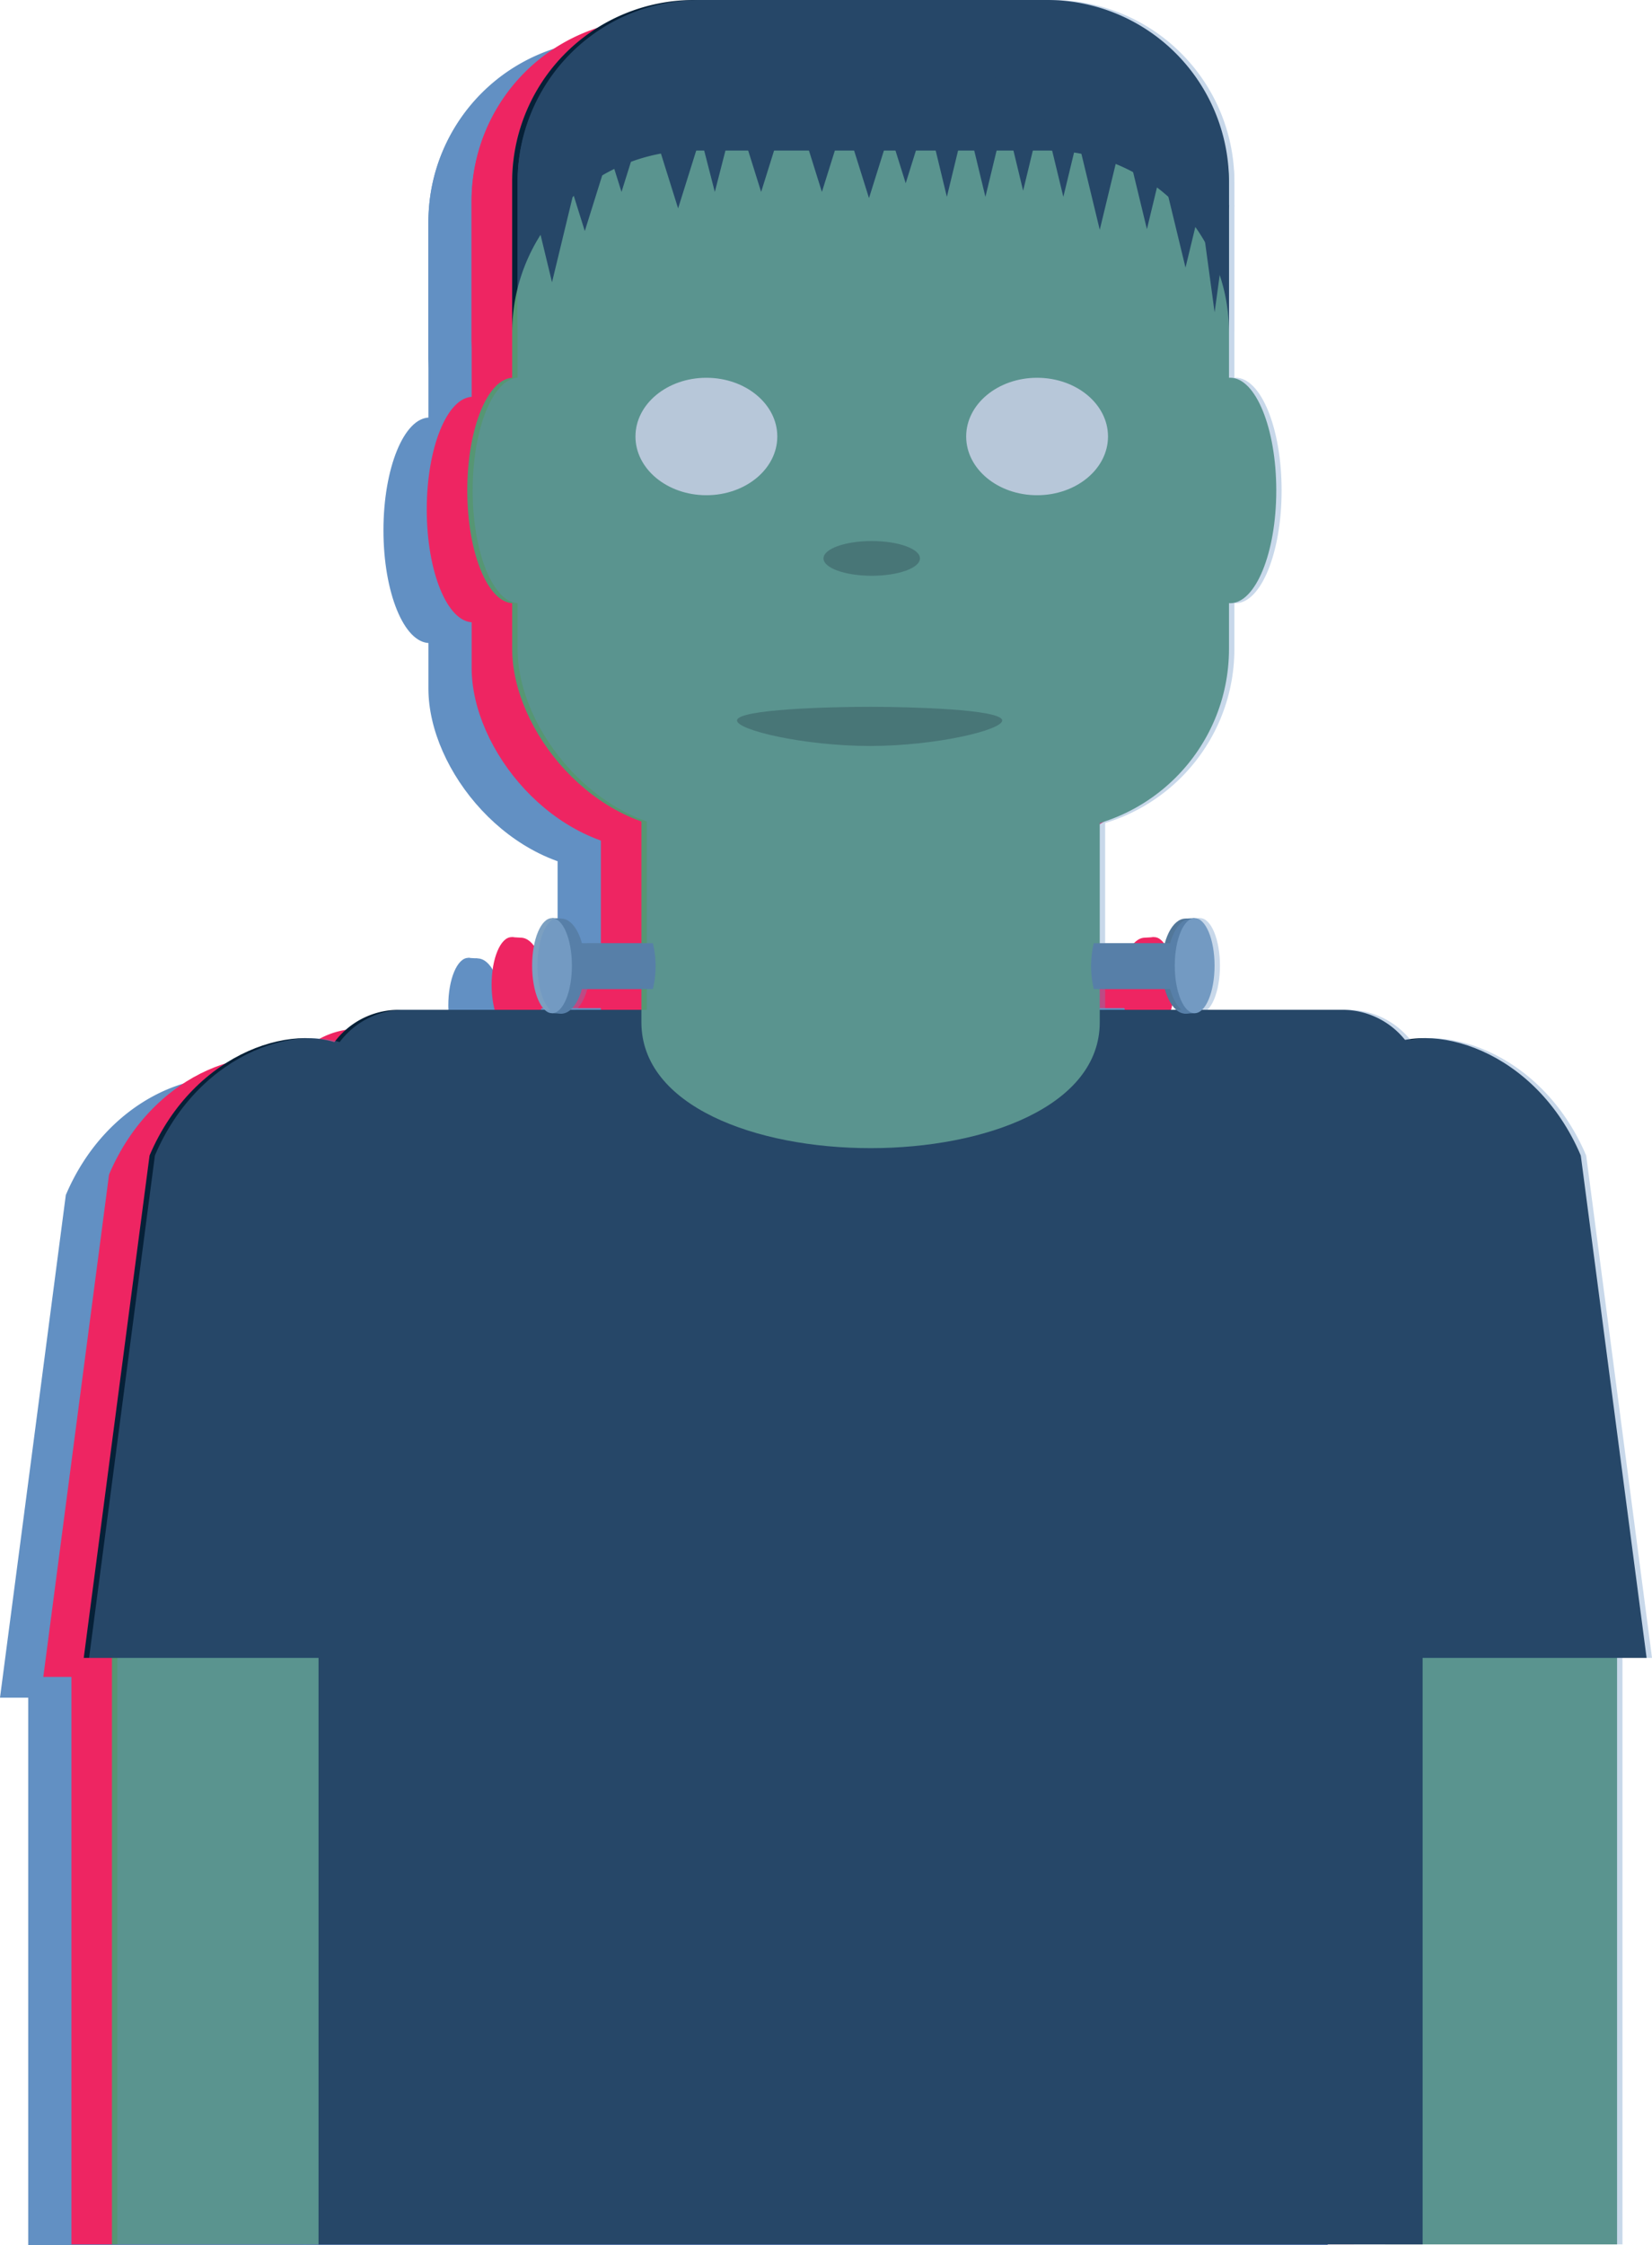 <svg xmlns="http://www.w3.org/2000/svg" viewBox="0 0 278.14 377.73"><defs><style>.cls-1{fill:#6290c3;}.cls-2{fill:#ee2562;}.cls-3{fill:#569673;}.cls-4{fill:#062037;}.cls-5{fill:#527799;}.cls-6{fill:#7ca0c1;}.cls-7{fill:#e5e5e5;}.cls-8{fill:#3b684f;}.cls-9{opacity:0.35;}</style></defs><g id="Layer_2" data-name="Layer 2"><g id="Layer_2-2" data-name="Layer 2"><path class="cls-1" d="M4.75,377.73H223.5a13.4,13.4,0,0,0,1.91-6.91V190.08a13.48,13.48,0,0,0-13.48-13.49H53A13.44,13.44,0,0,0,42.21,182c-9.37-2.84-24.36,3.13-31.13,19.06Q5.55,243.37,0,285.63H4.75Z"/><path class="cls-1" d="M211.36,285.63h51.76L252.05,201.1c-7.56-17.78-25.36-23.15-34.14-17.74-6.68,4.12-9.68,15.41-6.55,27Z"/><rect class="cls-1" x="72.13" y="6.8" width="120.69" height="139.66" rx="30.6"/><ellipse class="cls-1" cx="72.32" cy="89.22" rx="7.76" ry="18.97"/><ellipse class="cls-1" cx="193.01" cy="89.22" rx="7.76" ry="18.97"/><path class="cls-1" d="M171.06,178.66c0,28.23-77.18,28.23-77.18,0v-40h77.18Z"/><polygon class="cls-1" points="78.83 177.16 80.57 177.24 80.07 175.95 78.83 177.16"/><polygon class="cls-1" points="78.83 161.16 80.38 161.25 80.01 162.63 78.83 161.16"/><ellipse class="cls-1" cx="80.38" cy="169.25" rx="3.98" ry="8"/><ellipse class="cls-1" cx="78.83" cy="169.16" rx="3.35" ry="8"/><path class="cls-1" d="M95.82,173.11H83.25v-7.72H95.82a16.82,16.82,0,0,1,.45,4A16.37,16.37,0,0,1,95.82,173.11Z"/><polygon class="cls-1" points="187.04 177.16 185.3 177.24 185.8 175.95 187.04 177.16"/><polygon class="cls-1" points="187.04 161.16 185.49 161.25 185.86 162.63 187.04 161.16"/><ellipse class="cls-1" cx="185.49" cy="169.25" rx="3.98" ry="8"/><ellipse class="cls-1" cx="187.04" cy="169.16" rx="3.35" ry="8"/><path class="cls-1" d="M170.05,173.11h12.58v-7.72H170.05a16.77,16.77,0,0,0,0,7.72Z"/><path class="cls-1" d="M162.21,6.69H102.73A30.61,30.61,0,0,0,72.13,37.3V62.62A30.6,30.6,0,0,1,102.73,32h59.48a30.61,30.61,0,0,1,30.61,30.6V37.3A30.62,30.62,0,0,0,162.21,6.69Z"/><polygon class="cls-1" points="84.36 45.56 90.54 25.84 78.18 25.84 84.36 45.56"/><polygon class="cls-1" points="90.54 38.99 96.72 19.26 84.36 19.26 90.54 38.99"/><polygon class="cls-1" points="100.06 41.76 106.24 22.03 93.88 22.03 100.06 41.76"/><polygon class="cls-1" points="106.24 38.99 111.31 19.26 101.17 19.26 106.24 38.99"/><polygon class="cls-1" points="114.04 38.99 120.22 19.26 107.86 19.26 114.04 38.99"/><polygon class="cls-1" points="124.28 38.99 130.46 19.26 118.09 19.26 124.28 38.99"/><polygon class="cls-1" points="132.2 40.03 138.38 20.3 126.02 20.3 132.2 40.03"/><polygon class="cls-1" points="138.38 37.52 144.56 17.8 132.2 17.8 138.38 37.52"/><polygon class="cls-1" points="145.32 39.82 150.01 20.41 140.62 20.41 145.32 39.82"/><polygon class="cls-1" points="151.8 39.82 156.5 20.41 147.11 20.41 151.8 39.82"/><polygon class="cls-1" points="158.16 38.78 162.85 19.36 153.46 19.36 158.16 38.78"/><polygon class="cls-1" points="164.92 39.82 169.62 20.41 160.23 20.41 164.92 39.82"/><polygon class="cls-1" points="171.06 45.35 175.75 25.94 166.37 25.94 171.06 45.35"/><polygon class="cls-1" points="178.99 45.25 183.69 25.84 174.3 25.84 178.99 45.25"/><polygon class="cls-1" points="185.49 51.72 190.18 32.31 180.8 32.31 185.49 51.72"/><polygon class="cls-1" points="190.39 59.25 192.84 41.25 187.94 41.25 190.39 59.25"/><ellipse class="cls-1" cx="104.83" cy="80.14" rx="11.94" ry="9.88"/><ellipse class="cls-1" cx="160.51" cy="80.14" rx="11.94" ry="9.88"/><path class="cls-1" d="M154.63,127.89c.1,1.6-11,4.29-22.16,4.31-11.3,0-22.59-2.7-22.49-4.31.12-1.88,15.8-2.28,22.49-2.28C138.86,125.62,154.51,126,154.63,127.89Z"/><ellipse class="cls-1" cx="132.67" cy="100.64" rx="8.12" ry="2.92"/><rect class="cls-2" x="12.03" y="265.05" width="39.06" height="112.56"/><path class="cls-2" d="M51.58,377.61H227.93a13.41,13.41,0,0,0,4.77-10.27V186.59a13.48,13.48,0,0,0-13.48-13.48H60.3a13.47,13.47,0,0,0-13.48,13.48V367.34A13.43,13.43,0,0,0,51.58,377.61Z"/><path class="cls-2" d="M59.05,282.14H7.29l11.07-84.53c7.56-17.78,25.36-23.15,34.14-17.73,6.68,4.11,9.68,15.4,6.55,27Z"/><path class="cls-2" d="M218.65,282.14h51.76l-11.08-84.53c-7.55-17.78-25.35-23.15-34.14-17.73-6.67,4.11-9.67,15.4-6.54,27Z"/><rect class="cls-2" x="79.41" y="3.32" width="120.69" height="139.66" rx="30.6"/><ellipse class="cls-2" cx="79.61" cy="85.73" rx="7.76" ry="18.97"/><ellipse class="cls-2" cx="200.3" cy="85.73" rx="7.76" ry="18.97"/><path class="cls-2" d="M178.35,175.17c0,28.24-77.18,28.24-77.18,0v-40h77.18Z"/><polygon class="cls-2" points="86.12 173.67 87.86 173.75 87.36 172.47 86.12 173.67"/><polygon class="cls-2" points="86.12 157.67 87.67 157.76 87.3 159.14 86.12 157.67"/><ellipse class="cls-2" cx="87.67" cy="165.76" rx="3.98" ry="8"/><ellipse class="cls-2" cx="86.12" cy="165.67" rx="3.35" ry="8"/><path class="cls-2" d="M103.11,169.62H90.53V161.9h12.58a16.77,16.77,0,0,1,0,7.72Z"/><polygon class="cls-2" points="194.33 173.67 192.59 173.75 193.09 172.47 194.33 173.67"/><polygon class="cls-2" points="194.33 157.67 192.78 157.76 193.15 159.14 194.33 157.67"/><ellipse class="cls-2" cx="192.78" cy="165.76" rx="3.98" ry="8"/><ellipse class="cls-2" cx="194.33" cy="165.67" rx="3.35" ry="8"/><path class="cls-2" d="M177.34,169.62h12.57V161.9H177.34a16.82,16.82,0,0,0-.45,4A16.37,16.37,0,0,0,177.34,169.62Z"/><path class="cls-2" d="M169.5,3.21H110a30.6,30.6,0,0,0-30.61,30.6V59.14A30.61,30.61,0,0,1,110,28.53H169.5a30.61,30.61,0,0,1,30.6,30.61V33.81A30.6,30.6,0,0,0,169.5,3.21Z"/><polygon class="cls-2" points="91.64 42.07 97.83 22.35 85.47 22.35 91.64 42.07"/><polygon class="cls-2" points="97.83 35.5 104 15.77 91.64 15.77 97.83 35.5"/><polygon class="cls-2" points="107.35 38.27 113.53 18.54 101.17 18.54 107.35 38.27"/><polygon class="cls-2" points="113.53 35.5 118.6 15.77 108.46 15.77 113.53 35.5"/><polygon class="cls-2" points="121.33 35.5 127.51 15.77 115.15 15.77 121.33 35.5"/><polygon class="cls-2" points="131.56 35.5 137.74 15.77 125.38 15.77 131.56 35.5"/><polygon class="cls-2" points="139.49 36.54 145.67 16.81 133.31 16.81 139.49 36.54"/><polygon class="cls-2" points="145.67 34.03 151.85 14.31 139.49 14.31 145.67 34.03"/><polygon class="cls-2" points="152.6 36.33 157.3 16.92 147.91 16.92 152.6 36.33"/><polygon class="cls-2" points="159.09 36.33 163.78 16.92 154.4 16.92 159.09 36.33"/><polygon class="cls-2" points="165.44 35.29 170.14 15.88 160.75 15.88 165.44 35.29"/><polygon class="cls-2" points="172.21 36.33 176.9 16.92 167.52 16.92 172.21 36.33"/><polygon class="cls-2" points="178.35 41.87 183.04 22.45 173.65 22.45 178.35 41.87"/><polygon class="cls-2" points="186.28 41.76 190.97 22.35 181.59 22.35 186.28 41.76"/><polygon class="cls-2" points="192.78 48.23 197.47 28.82 188.09 28.82 192.78 48.23"/><polygon class="cls-2" points="197.68 55.76 200.13 37.76 195.23 37.76 197.68 55.76"/><ellipse class="cls-2" cx="112.11" cy="76.65" rx="11.94" ry="9.88"/><ellipse class="cls-2" cx="167.79" cy="76.65" rx="11.94" ry="9.88"/><path class="cls-2" d="M161.91,124.41c.1,1.59-11,4.28-22.15,4.3-11.31,0-22.59-2.69-22.49-4.3.11-1.88,15.8-2.29,22.49-2.28C146.14,122.13,161.8,122.53,161.91,124.41Z"/><ellipse class="cls-2" cx="139.95" cy="97.15" rx="8.12" ry="2.92"/><polyline class="cls-3" points="272.26 371.16 272.26 261.85 233.2 261.85 233.2 377.61 272.26 377.61 272.26 371.16"/><polyline class="cls-3" points="18.85 371.16 18.85 377.61 57.91 377.61 57.91 261.85 18.85 261.85 18.85 371.16"/><path class="cls-4" d="M239.52,377.61V183.41A13.5,13.5,0,0,0,226,169.9H67.12a13.5,13.5,0,0,0-13.49,13.51v194.2Z"/><path class="cls-4" d="M65.87,278.93H14.1l11.08-84.52c7.56-17.78,25.36-23.15,34.14-17.74,6.68,4.12,9.68,15.4,6.55,27Z"/><path class="cls-4" d="M225.46,278.93h51.77l-11.08-84.52c-7.56-17.78-25.35-23.15-34.14-17.74-6.67,4.12-9.67,15.4-6.55,27Z"/><rect class="cls-3" x="86.23" y="0.11" width="120.69" height="139.66" rx="30.6"/><ellipse class="cls-3" cx="86.43" cy="82.52" rx="7.76" ry="18.97"/><ellipse class="cls-3" cx="207.12" cy="82.52" rx="7.76" ry="18.97"/><path class="cls-3" d="M185.16,172c0,28.23-77.17,28.23-77.17,0V132h77.17Z"/><polygon class="cls-5" points="92.94 170.47 94.68 170.54 94.17 169.26 92.94 170.47"/><polygon class="cls-5" points="92.94 154.47 94.49 154.55 94.12 155.94 92.94 154.47"/><ellipse class="cls-5" cx="94.49" cy="162.55" rx="3.98" ry="8"/><ellipse class="cls-6" cx="92.94" cy="162.47" rx="3.35" ry="8"/><path class="cls-5" d="M109.92,166.41H97.35v-7.72h12.57a16.41,16.41,0,0,1,0,7.72Z"/><polygon class="cls-5" points="201.14 170.47 199.41 170.54 199.91 169.26 201.14 170.47"/><polygon class="cls-5" points="201.14 154.47 199.6 154.55 199.97 155.94 201.14 154.47"/><ellipse class="cls-5" cx="199.6" cy="162.55" rx="3.98" ry="8"/><ellipse class="cls-6" cx="201.14" cy="162.47" rx="3.35" ry="8"/><path class="cls-5" d="M184.16,166.41h12.57v-7.72H184.16a16.41,16.41,0,0,0,0,7.72Z"/><path class="cls-4" d="M176.32,0H116.83a30.6,30.6,0,0,0-30.6,30.6V55.93a30.6,30.6,0,0,1,30.6-30.6h59.49a30.6,30.6,0,0,1,30.6,30.6V30.6A30.6,30.6,0,0,0,176.32,0Z"/><polygon class="cls-4" points="98.46 38.87 104.64 19.14 92.28 19.14 98.46 38.87"/><polygon class="cls-4" points="104.64 32.29 110.82 12.57 98.46 12.57 104.64 32.29"/><polygon class="cls-4" points="114.17 35.06 120.35 15.34 107.99 15.34 114.17 35.06"/><polygon class="cls-4" points="120.35 32.29 125.42 12.57 115.28 12.57 120.35 32.29"/><polygon class="cls-4" points="128.15 32.29 134.32 12.57 121.97 12.57 128.15 32.29"/><polygon class="cls-4" points="138.38 32.29 144.56 12.57 132.2 12.57 138.38 32.29"/><polygon class="cls-4" points="146.31 33.33 152.49 13.61 140.13 13.61 146.31 33.33"/><polygon class="cls-4" points="152.49 30.83 158.66 11.1 146.31 11.1 152.49 30.83"/><polygon class="cls-4" points="159.42 33.12 164.12 13.71 154.73 13.71 159.42 33.12"/><polygon class="cls-4" points="165.91 33.12 170.6 13.71 161.22 13.71 165.91 33.12"/><polygon class="cls-4" points="172.26 32.08 176.96 12.67 167.57 12.67 172.26 32.08"/><polygon class="cls-4" points="179.03 33.12 183.72 13.71 174.33 13.71 179.03 33.12"/><polygon class="cls-4" points="185.16 38.66 189.86 19.25 180.47 19.25 185.16 38.66"/><polygon class="cls-4" points="193.1 38.55 197.79 19.14 188.4 19.14 193.1 38.55"/><polygon class="cls-4" points="199.6 45.02 204.29 25.61 194.9 25.61 199.6 45.02"/><polygon class="cls-4" points="204.5 52.55 206.95 34.55 202.05 34.55 204.5 52.55"/><polygon class="cls-4" points="92.94 47.49 97.63 28.08 88.25 28.08 92.94 47.49"/><ellipse class="cls-7" cx="118.93" cy="73.44" rx="11.94" ry="9.88"/><ellipse class="cls-7" cx="174.61" cy="73.44" rx="11.94" ry="9.88"/><path class="cls-8" d="M168.73,121.2c.1,1.6-11,4.28-22.15,4.31-11.31,0-22.59-2.7-22.49-4.31.11-1.88,15.8-2.29,22.49-2.28C153,118.92,168.62,119.32,168.73,121.2Z"/><ellipse class="cls-8" cx="146.77" cy="93.95" rx="8.12" ry="2.92"/><g class="cls-9"><polyline class="cls-1" points="273.17 371.16 273.17 261.85 234.11 261.85 234.11 377.61 273.17 377.61 273.17 371.16"/><polyline class="cls-1" points="19.76 371.16 19.76 377.61 58.82 377.61 58.82 261.85 19.76 261.85 19.76 371.16"/><path class="cls-1" d="M240.43,377.61V183.41a13.5,13.5,0,0,0-13.49-13.51H68a13.5,13.5,0,0,0-13.49,13.51v194.2Z"/><path class="cls-1" d="M66.78,278.93H15l11.08-84.52c7.56-17.78,25.36-23.15,34.14-17.74,6.67,4.12,9.68,15.4,6.55,27Z"/><path class="cls-1" d="M226.37,278.93h51.77l-11.08-84.52c-7.56-17.78-25.35-23.15-34.14-17.74-6.67,4.12-9.68,15.4-6.55,27Z"/><rect class="cls-1" x="87.14" y="0.11" width="120.69" height="139.66" rx="30.6"/><ellipse class="cls-1" cx="87.34" cy="82.52" rx="7.76" ry="18.97"/><ellipse class="cls-1" cx="208.02" cy="82.52" rx="7.76" ry="18.97"/><path class="cls-1" d="M186.07,172c0,28.23-77.17,28.23-77.17,0V132h77.17Z"/><polygon class="cls-1" points="93.85 170.47 95.58 170.54 95.08 169.26 93.85 170.47"/><polygon class="cls-1" points="93.85 154.47 95.4 154.55 95.03 155.94 93.85 154.47"/><ellipse class="cls-1" cx="95.4" cy="162.55" rx="3.98" ry="8"/><ellipse class="cls-1" cx="93.85" cy="162.47" rx="3.35" ry="8"/><path class="cls-1" d="M110.83,166.41H98.26v-7.72h12.57a16.41,16.41,0,0,1,0,7.72Z"/><polygon class="cls-1" points="202.05 170.47 200.31 170.54 200.82 169.26 202.05 170.47"/><polygon class="cls-1" points="202.05 154.47 200.5 154.55 200.88 155.94 202.05 154.47"/><ellipse class="cls-1" cx="200.5" cy="162.55" rx="3.98" ry="8"/><ellipse class="cls-1" cx="202.05" cy="162.47" rx="3.35" ry="8"/><path class="cls-1" d="M185.07,166.41h12.57v-7.72H185.07a16.41,16.41,0,0,0,0,7.72Z"/><path class="cls-1" d="M177.23,0H117.74a30.6,30.6,0,0,0-30.6,30.6V55.93a30.6,30.6,0,0,1,30.6-30.6h59.49a30.6,30.6,0,0,1,30.6,30.6V30.6A30.6,30.6,0,0,0,177.23,0Z"/><polygon class="cls-1" points="99.37 38.87 105.55 19.14 93.19 19.14 99.37 38.87"/><polygon class="cls-1" points="105.55 32.29 111.73 12.57 99.37 12.57 105.55 32.29"/><polygon class="cls-1" points="115.08 35.06 121.26 15.34 108.9 15.34 115.08 35.06"/><polygon class="cls-1" points="121.26 32.29 126.33 12.57 116.19 12.57 121.26 32.29"/><polygon class="cls-1" points="129.05 32.29 135.23 12.57 122.87 12.57 129.05 32.29"/><polygon class="cls-1" points="139.29 32.29 145.47 12.57 133.11 12.57 139.29 32.29"/><polygon class="cls-1" points="147.21 33.33 153.39 13.61 141.03 13.61 147.21 33.33"/><polygon class="cls-1" points="153.39 30.83 159.57 11.1 147.21 11.1 153.39 30.83"/><polygon class="cls-1" points="160.33 33.12 165.02 13.71 155.64 13.71 160.33 33.12"/><polygon class="cls-1" points="166.82 33.12 171.51 13.71 162.13 13.71 166.82 33.12"/><polygon class="cls-1" points="173.17 32.08 177.86 12.67 168.48 12.67 173.17 32.08"/><polygon class="cls-1" points="179.94 33.12 184.63 13.71 175.24 13.71 179.94 33.12"/><polygon class="cls-1" points="186.07 38.66 190.77 19.25 181.38 19.25 186.07 38.66"/><polygon class="cls-1" points="194.01 38.55 198.7 19.14 189.31 19.14 194.01 38.55"/><polygon class="cls-1" points="200.5 45.02 205.2 25.61 195.81 25.61 200.5 45.02"/><polygon class="cls-1" points="205.41 52.55 207.86 34.55 202.96 34.55 205.41 52.55"/><polygon class="cls-1" points="93.85 47.49 98.54 28.08 89.15 28.08 93.85 47.49"/><ellipse class="cls-1" cx="119.84" cy="73.44" rx="11.94" ry="9.88"/><ellipse class="cls-1" cx="175.52" cy="73.44" rx="11.94" ry="9.88"/><path class="cls-1" d="M169.64,121.2c.1,1.6-11,4.28-22.16,4.31-11.3,0-22.58-2.7-22.49-4.31.12-1.88,15.81-2.29,22.49-2.28C153.87,118.92,169.53,119.32,169.64,121.2Z"/><ellipse class="cls-1" cx="147.68" cy="93.95" rx="8.12" ry="2.92"/></g></g></g></svg>